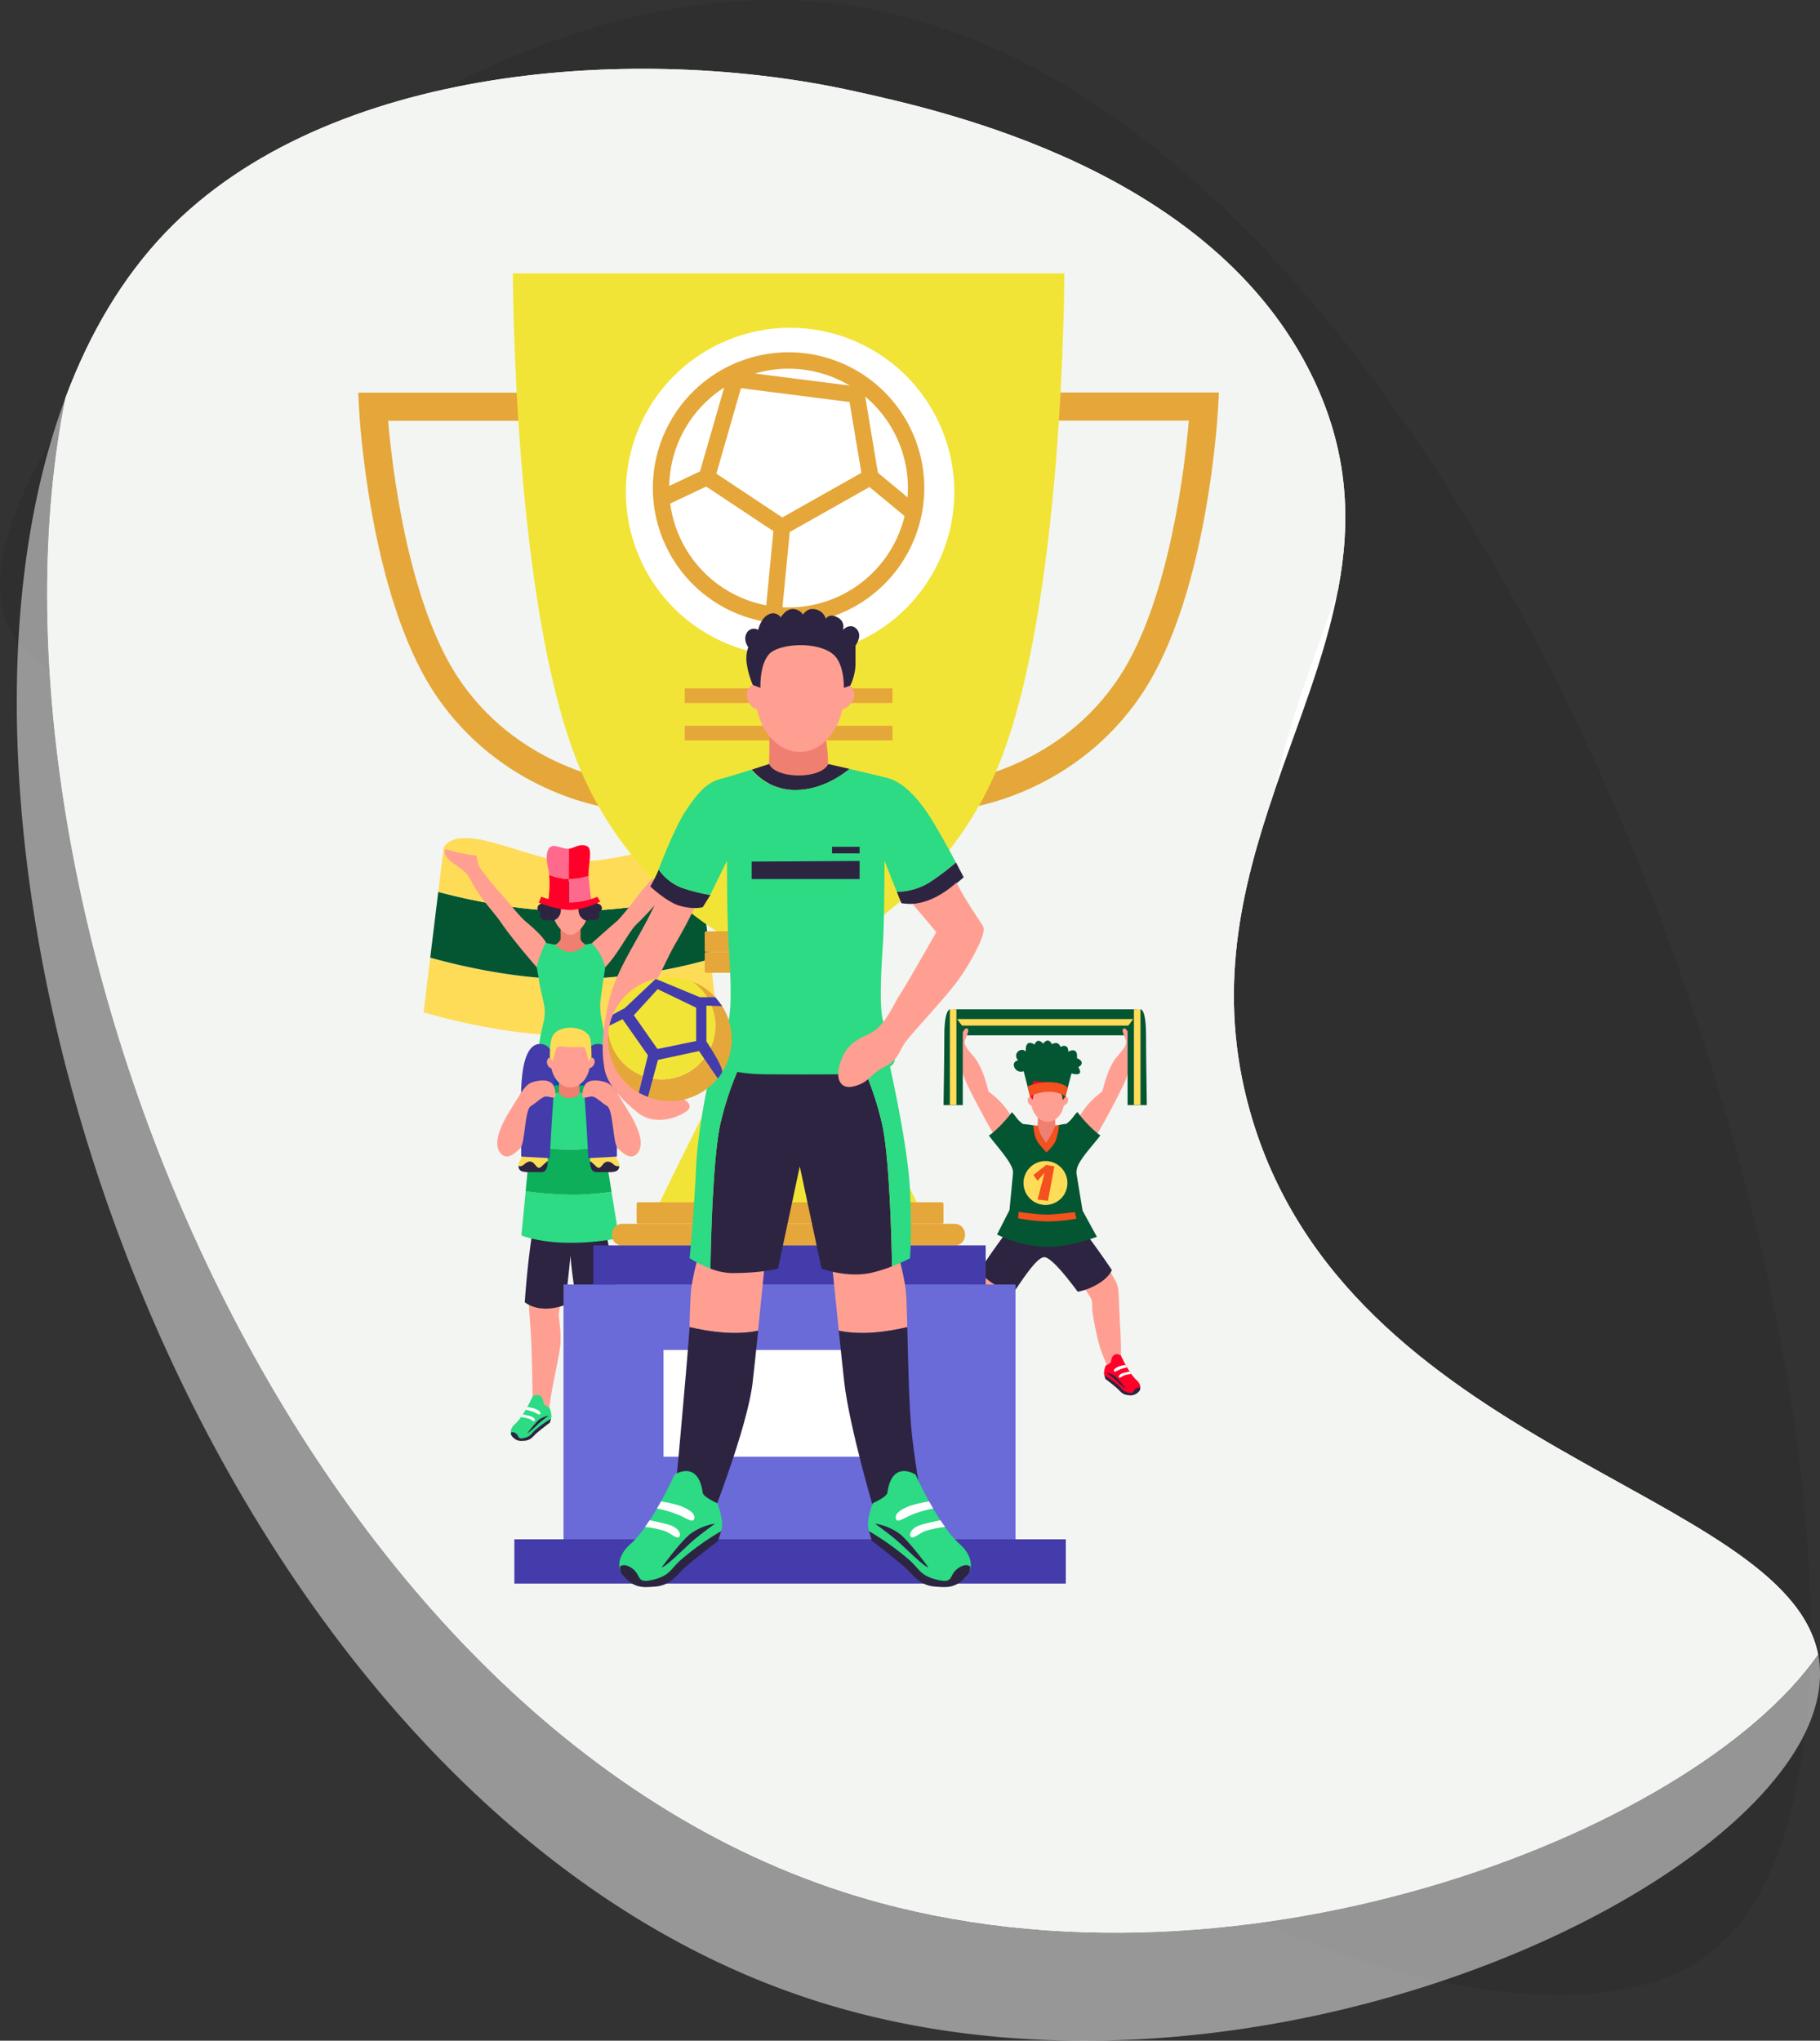 <svg xmlns="http://www.w3.org/2000/svg" viewBox="0 0 567.41 636.09"><rect x="0" y="0" width="567.41" height="636.09" fill="#333333" stroke="none"/><defs><style>.cls-1{fill:#191919;opacity:0.13;}.cls-2,.cls-3{fill:#fff;}.cls-2{opacity:0.49;}.cls-4{fill:#f3f5f2;}.cls-5{fill:#045633;}.cls-6{fill:#fedc58;}.cls-7{fill:#ff9f92;}.cls-8{fill:#ff0029;}.cls-9{fill:#2d2442;}.cls-10{fill:#ef7f70;}.cls-11{fill:#f3511d;}.cls-12{fill:#2cdb83;}.cls-13{fill:#004cba;}.cls-14{fill:#0eaf5b;}.cls-15{fill:#433caa;}.cls-16{fill:#ff698d;}.cls-17{fill:#e5a739;}.cls-18{fill:#f2e436;}.cls-19{fill:#6a6ad8;}</style></defs><title>teamsAndPlayers</title><g id="Layer_2" data-name="Layer 2"><g id="Layer_1-2" data-name="Layer 1"><path class="cls-1" d="M212.06,281.84c-48-81.11-193-40.77-210.31-88.61C-17.66,139.54,127.85-14.09,259.71,1c223.12,25.62,372.71,530.47,273.6,607.62-66.18,51.52-285.09-55.16-313.95-184.85C206.07,364.13,239.37,328,212.06,281.84Z"/><path class="cls-2" d="M567.38,523.23c-2.66,61.95-175.73,144.9-314,100.13C65.05,562.4-34.9,272.22,20.41,124-10.78,278.69,87.9,533.12,262.84,589.75c119.47,38.68,264.89-18,304-74A31.69,31.69,0,0,1,567.38,523.23Z"/><path class="cls-3" d="M566.81,515.7c-39.08,56.08-184.5,112.73-304,74C87.9,533.12-10.78,278.69,20.41,124c7.5-20.14,17.88-37.65,31.29-51.61,50.47-52.54,147.76-58.77,214.48-44,28.6,6.3,112.07,24.72,143.15,89.4,11.2,23.31,11.85,44.82,7.85,65.91s-12.55,41.54-19.89,63C387,276.91,379.08,309,389.75,346.59,419.69,452.18,556.75,464.18,566.81,515.7Z"/><path class="cls-4" d="M566.81,515.7c-39.08,56.08-184.5,112.73-304,74C87.9,533.12-10.78,278.69,20.41,124c7.5-20.14,17.88-37.65,31.29-51.61,50.47-52.54,147.76-58.77,214.48-44,28.6,6.3,112.07,24.72,143.15,89.4,11.2,23.31,11.85,44.82,7.85,65.91-7,20.31-15.43,40.9-19.89,63C387,276.91,379.08,309,389.75,346.59,419.69,452.18,556.75,464.18,566.81,515.7Z"/><rect class="cls-5" x="297.35" y="314.61" width="57.19" height="8.1"/><rect class="cls-6" x="297.39" y="317.64" width="57.72" height="2.04"/><path class="cls-7" d="M314,346a25.19,25.19,0,0,0-5.75-5.71c-.54-1.55-1.76-7.72-4.9-11.22-2.52-2.8-2.68-3.78-2.59-4.48s.54-1.14,1-2.77c.13-.45.31-1.36-.56-1.25-.68.09-1.37,2.13-1.88,2.13h-2v-5.2c-1.2,1-2,4.56-1.31,6.24s4.12,10.74,5,13.1c1,2.6,7.46,14.68,8.86,16.76,2,3,7.44-2,7.44-2A32.08,32.08,0,0,0,314,346Z"/><path class="cls-7" d="M337.85,346a24.79,24.79,0,0,1,5.75-5.71c.54-1.55,1.75-7.72,4.89-11.22,2.52-2.8,2.68-3.78,2.6-4.48s-.54-1.14-1-2.77c-.12-.45-.3-1.36.56-1.25.69.09,1.38,2.13,1.88,2.13h2v-5.2c1.2,1,2,4.56,1.31,6.24s-4.12,10.74-5,13.1c-1,2.6-7.45,14.68-8.86,16.76-2,3-7.44-2-7.44-2A32.5,32.5,0,0,1,337.85,346Z"/><path class="cls-7" d="M310.37,390.25s-6.07,7.56-6.88,10.72c-.44,1.74-.25,4.59-.84,14.09a114.23,114.23,0,0,0,0,12.29l2.75,1.16A65.49,65.49,0,0,0,309,420a86.91,86.91,0,0,0,2.27-10.6c.29-2,.06-3.6.38-4.32,1.32-3,8.44-11.34,8.44-11.34Z"/><path class="cls-7" d="M341.6,390.25s6.06,7.56,6.87,10.72c.44,1.74.26,4.59.84,14.09a114.23,114.23,0,0,1,0,12.29l-2.75,1.16a65.49,65.49,0,0,1-3.63-8.53,86.91,86.91,0,0,1-2.27-10.6c-.29-2-.06-3.6-.38-4.32-1.31-3-8.44-11.34-8.44-11.34Z"/><path class="cls-8" d="M349.44,422.49s-2.59-1.71-3.11,2c-.07.49-1.6,1.15-1.6,1.15s-1.08,2.59-.18,3.42a35.1,35.1,0,0,0,4.15,3c1.57,1,1.72,3.73,5.49,2.23,1.76-.7,1.76-2.7.12-4.14C351.92,428,349.44,422.49,349.44,422.49Z"/><path class="cls-9" d="M355.45,432.62s-.43-.46-1.36.22-.38,1.71-2.29,1.23-1.89-1.18-3.15-2.26a29.68,29.68,0,0,0-4.34-3.09l.31,1.08s2.41,1.83,3.54,2.83,1.7,2.1,3.49,2.22a3.38,3.38,0,0,0,3.4-1.14A1.23,1.23,0,0,0,355.45,432.62Z"/><path class="cls-3" d="M350.93,425.44l.44.78a11.79,11.79,0,0,0-2,.56c-1.18.43-1.95,1.14-2.08.53s.73-1,1.41-1.34A12.43,12.43,0,0,1,350.93,425.44Z"/><path class="cls-3" d="M352.18,427.52s-1.24.24-2.14.5-1.38.89-1.17,1.28.87-.28,1.59-.58a10.76,10.76,0,0,1,2.22-.46Z"/><path class="cls-9" d="M350.85,432.71a27.27,27.27,0,0,0-3.18-3.71,6.25,6.25,0,0,0-2.7-1.11s1.76,1.27,2.62,2.05C348.27,430.54,350.4,432.66,350.85,432.71Z"/><path class="cls-9" d="M336.53,381.88a13.33,13.33,0,0,1-3,.65l-3.45,2-11.59-2a13.33,13.33,0,0,1-3-.65c-3.05,3.88-6.59,8.8-10,14,1.65,3.65,7.26,6.16,10.65,6.76,1.56-2.06,6.88-10.78,9.4-10.78s8.9,8.72,10.46,10.78c3.39-.6,9-3.11,10.65-6.76C343.12,390.68,339.58,385.76,336.53,381.88Z"/><path class="cls-5" d="M335.58,365.6a8.28,8.28,0,0,1,.27-1.68c1-3,5.41-7.51,7.22-10.06-1.25-.58-5.29-4.57-7.16-7.25-1.2,1.08-1.56,2.31-3.5,3.7a13.52,13.52,0,0,0-3.4.72s-.48,1.48-2.77,1.48a3.11,3.11,0,0,1-2.76-1.48,33.17,33.17,0,0,0-4.52-.66c-2-1.41-2.34-2.65-3.51-3.7-1.86,2.69-5.91,6.67-7.16,7.25,2.08,2.92,7.35,8.48,7.51,11.23a6.8,6.8,0,0,1,0,.78l-1.08,11.25-3.88,7.62a38.26,38.26,0,0,0,15.66,3.82c7.37,0,15.47-3.1,15.47-3.1l-4.46-8.16Z"/><path class="cls-10" d="M323.56,348.35s0,1.79-.08,2.68c.48,2.13,1,3,2.62,5.39,1.54-1.85,2.81-4.11,2.91-5.45-.07-1.39-.1-2.87-.1-2.87Z"/><path class="cls-7" d="M333,342.5c-.31-.94-1-.69-1-.69s-.06.15-.13.35c-.26-3.5-2.5-6.23-5.22-6.23s-4.79,2.53-5.18,5.84c-.23,0-.65,0-.95.57a1.81,1.81,0,0,0,1.08,2.32c.62,2.91,2.64,5,5.05,5s4.44-2.15,5-5.08A1.85,1.85,0,0,0,333,342.5Z"/><path class="cls-8" d="M331.62,336.14c-1.76-2.89-7.9-3.07-9.68-.21-.92,1.47-.8,5.82-.8,5.82l.8,1.06a18.92,18.92,0,0,1,1-3.6,2.68,2.68,0,0,0,3.72-.17,2.53,2.53,0,0,0,3.75.25,12.66,12.66,0,0,1,1,3.52l.8-1.06S332.21,337.12,331.62,336.14Z"/><path class="cls-8" d="M302.52,422.49s2.59-1.71,3.11,2c.07.49,1.6,1.15,1.6,1.15s1.08,2.59.18,3.42a34.28,34.28,0,0,1-4.15,3c-1.57,1-1.71,3.73-5.49,2.23-1.76-.7-1.76-2.7-.12-4.14C300,428,302.52,422.49,302.52,422.49Z"/><path class="cls-9" d="M296.51,432.62s.44-.46,1.36.22.38,1.71,2.3,1.23,1.88-1.18,3.14-2.26a29.68,29.68,0,0,1,4.34-3.09l-.31,1.08s-2.41,1.83-3.54,2.83-1.7,2.1-3.48,2.22a3.39,3.39,0,0,1-3.41-1.14A1.27,1.27,0,0,1,296.51,432.62Z"/><path class="cls-3" d="M301,425.44l-.44.78a11.79,11.79,0,0,1,2,.56c1.18.43,1.95,1.14,2.08.53s-.73-1-1.41-1.34A12.43,12.43,0,0,0,301,425.44Z"/><path class="cls-3" d="M299.79,427.52s1.23.24,2.13.5,1.38.89,1.17,1.28-.86-.28-1.58-.58a10.94,10.94,0,0,0-2.23-.46Z"/><path class="cls-9" d="M301.12,432.71a27,27,0,0,1,3.17-3.71,6.25,6.25,0,0,1,2.7-1.11s-1.76,1.27-2.62,2.05C303.69,430.54,301.56,432.66,301.12,432.71Z"/><path class="cls-11" d="M323.5,350.78a3.49,3.49,0,0,1-1.33,0s.08,3.7,1.66,5.64,2.42,2.77,2.42,2.77A14.07,14.07,0,0,0,329,355.9a18.12,18.12,0,0,0,1.14-5.21l-1.14.09a21,21,0,0,1-1.47,3.25c-.75,1.21-1.44,2.39-1.44,2.39a15.71,15.71,0,0,1-1.89-3.27A22.64,22.64,0,0,1,323.5,350.78Z"/><path class="cls-5" d="M321.14,341.75l-2-7.87a2.19,2.19,0,0,1-2.9-1.23c-.75-1.75,1.18-2.19,1.18-2.19a1.81,1.81,0,0,1,.39-3,1.6,1.6,0,0,1,2,.32s-.45-4.14,2.74-2.2c.94-2.44,2.69-.26,2.69-.26s1.41-2.3,2.72.14c2.2-1.12,2.64.86,2.64.86s2.46-1.36,2.46,1.51c1-.62,3.05-1.06,2.68,2,2.51,1,1.31,2.5.43,2.75,2.07,3.35-2.12,2-2.12,2l-1.88,7.17-.8,1.06-1.21-5.06-8-.79Z"/><path class="cls-11" d="M321.14,341.75a13,13,0,0,1,5.47-1.46,9.39,9.39,0,0,1,5.55,1.46l.71-2.74s-1.67-1.93-6.71-1.66a17.38,17.38,0,0,0-5.82,1.29Z"/><path class="cls-5" d="M296.13,314.61s-1.72,0-1.72,8.11c0,5.74-.25,21.74-.25,21.74h6V320Z"/><path class="cls-5" d="M355.56,314.61s1.73-.41,1.73,8.11c0,5.74.25,21.74.25,21.74h-6V320Z"/><rect class="cls-6" x="339.63" y="328.49" width="29.81" height="2.04" transform="translate(684.05 -25.02) rotate(90)"/><rect class="cls-6" x="282.25" y="328.5" width="29.81" height="2.04" transform="translate(626.67 32.36) rotate(90)"/><path class="cls-6" d="M332.78,368.74a6.84,6.84,0,1,1-6.84-6.84A6.84,6.84,0,0,1,332.78,368.74Z"/><polygon class="cls-11" points="326.16 363.12 322.17 366.26 323.48 368.05 325.68 365.52 323.48 373.9 326.72 374.27 328.72 363.54 326.16 363.12"/><path class="cls-11" d="M317.58,377.76l-.19,2a61.2,61.2,0,0,0,8.77.95,53.64,53.64,0,0,0,9.42-.84l-.45-2.07s-6,.76-8.64.79S317.58,377.76,317.58,377.76Z"/><path class="cls-7" d="M166.69,398.48s-.6,2.52-1.6,6.23c-.55,2,.38,6.76.68,17.54.22,7.79.32,15.8.32,15.8l4.85,2.9s.51-4.2,1.36-8.8c.92-4.92,2.44-11.32,2.47-14.21.07-5.6-1-7.38-.29-10a41.64,41.64,0,0,0,1.6-9.07Z"/><path class="cls-7" d="M189.68,398.48s.6,2.52,1.6,6.23c.55,2-.38,6.76-.68,17.54-.22,7.79-.32,15.8-.32,15.8l-3.54,2.9a67.31,67.31,0,0,1-2.89-9.94c-.91-4.92-2.22-10.18-2.25-13.07-.07-5.6,1-7.38.29-10a41.64,41.64,0,0,1-1.6-9.07Z"/><path class="cls-6" d="M134.13,298.51l-2.07,17s23.29,7.29,45.79,7.29a161.47,161.47,0,0,0,45.61-6.86l-2-17a164,164,0,0,1-43.62,6.25C159.34,305.19,140.3,300.26,134.13,298.51Z"/><path class="cls-5" d="M177.85,284c-16.47,0-33.34-3.9-41.22-6l-2.5,20.49c6.17,1.75,25.21,6.68,43.72,6.68a164,164,0,0,0,43.62-6.25l-2.41-20.5A164.27,164.27,0,0,1,177.85,284Z"/><path class="cls-6" d="M205.54,263c-6.22,3.84-20.56,5.74-27.79,5.74-6.82,0-22.12-6.35-29.74-7.32-8.95-1.13-9.72,3.09-9.72,3.09L136.63,278c7.88,2.1,24.75,6,41.22,6a164.27,164.27,0,0,0,41.21-5.58l-1.64-13.94S214.94,257.19,205.54,263Z"/><path class="cls-10" d="M183.78,295s-2.89-1-2.81-2.7,0-5,0-5h-6.16s-.07,3.34,0,5S172,295,172,295a7.53,7.53,0,0,0,4.38,3,1.85,1.85,0,0,0,1,.25,4.58,4.58,0,0,0,.53,0,4.45,4.45,0,0,0,.53,0,1.85,1.85,0,0,0,1-.25A7.53,7.53,0,0,0,183.78,295Z"/><path class="cls-7" d="M172.75,282.5s-.77-.41-1.27.59a2,2,0,0,0,1.29,2.64C173.63,285.78,172.75,282.5,172.75,282.5Z"/><path class="cls-7" d="M183.22,282.49s.82-.29,1.17.78a2.05,2.05,0,0,1-1.66,2.42C181.87,285.61,183.22,282.49,183.22,282.49Z"/><path class="cls-7" d="M183.45,283.62c0,4.31-3.66,7.8-5.6,7.8s-5.61-3.49-5.61-7.8,2.51-7.79,5.61-7.79S183.45,279.32,183.45,283.62Z"/><path class="cls-12" d="M188.35,321.66s-1.5-6.11-1.21-9c.25-2.41.54-4.55.77-6.08.14-.81.27-1.62.39-2.42v0h0a82.8,82.8,0,0,0,1-10.87,55.18,55.18,0,0,0-6.71,1.16s-4.47,5.15-9.48,0a37.36,37.36,0,0,1-3.72-.76,5,5,0,0,0-3.28,0,29.32,29.32,0,0,0,.49,3.9c.36,2,.84,4.52,1.31,6.92.16,2.41,1.22,5.93,1.84,9.38a13.91,13.91,0,0,1,0,3,.34.34,0,0,1,0,.1,11,11,0,0,1-.19,1.15c-.14.63-.32,1.41-.51,2.29h0a54.68,54.68,0,0,0-1.43,9.63h21.72a32.38,32.38,0,0,0-1-8.43Z"/><path class="cls-9" d="M183.37,281.73c.24-1.61.29-5.33-3.89-6.61-5.72-1.75-7.51,4-7.2,6.61Z"/><path class="cls-13" d="M189.34,330.07s2,11.55-3.23,15.26c-6.78,4.82-15.82,3.64-18.32-3.11-.72-1.93-.17-12.15-.17-12.15Z"/><path class="cls-9" d="M192.4,405.43c-.78-5.87-1.85-13.51-3.16-19.63a15.44,15.44,0,0,1-3.35-1.08H169.18a15.18,15.18,0,0,1-3.47,1.1c-.86,5.74-1.59,12.82-2.11,20.1,3.82,2.77,8.74,2.21,12.55.85.83-6.36,1.7-15.31,1.7-15.31A132.24,132.24,0,0,0,180,406.63C183.09,409,190.71,407.37,192.4,405.43Z"/><path class="cls-12" d="M178.89,372.4a110.84,110.84,0,0,1-15-1.12l-1.33,13.8s5.43,2.3,15.2,2.3A77.46,77.46,0,0,0,193,385.9l-2.35-14.41A97.12,97.12,0,0,1,178.89,372.4Z"/><path class="cls-12" d="M188.41,357.64l-.12-.71.25.64c.18-3.57,1.9-10.91,2.79-14.29A30.41,30.41,0,0,0,184,341c-1.88-.38-3.29-.56-3.29-.56s-.57,1.74-3.26,1.74a3.64,3.64,0,0,1-3.24-1.74l-2.61.52c-2.62.51-6.52,1.28-8.35,1.58.12.85-1.06,4.85-1,5.51.4,3.41,2.74,5.76,2.91,9a73.16,73.16,0,0,0,13.09,1.27C180,358.34,185,357.94,188.41,357.64Z"/><path class="cls-14" d="M190.67,371.49l-2.26-13.85c-3.44.3-8.38.7-10.17.7a73.16,73.16,0,0,1-13.09-1.27,6.41,6.41,0,0,1,0,1l-1.27,13.23a110.84,110.84,0,0,0,15,1.12A97.12,97.12,0,0,0,190.67,371.49Z"/><path class="cls-14" d="M167.43,340.51s.07,5.26.38,7.3a33.53,33.53,0,0,0,3,8.93s.43-12.88,1.8-16c.64-.13,1.24-.22,1.61-.3a16.18,16.18,0,0,0,.12-2.08,10.44,10.44,0,0,0-2.88.05A8.78,8.78,0,0,0,167.43,340.51Z"/><path class="cls-14" d="M187.85,340.51s-.49,5.64-.8,7.68a26.52,26.52,0,0,1-3.13,8.55s-.25-12.88-1.62-16c-.63-.13-1.23-.22-1.61-.3a17.64,17.64,0,0,1-.11-2.08,10.44,10.44,0,0,1,2.88.05A10,10,0,0,1,187.85,340.51Z"/><path class="cls-6" d="M163.3,363c1.1-1.06,2.34-1.42,3.47,0s1.38,1.29,2.69,0a12.73,12.73,0,0,1,1.3-1.11c0-1.08,0-2.71,0-2.71h-7.06s-2,2.75-2.08,3.82a2.84,2.84,0,0,0,0,.42A1.82,1.82,0,0,0,163.3,363Z"/><path class="cls-9" d="M164.4,365.35c1.72,0,2.83,0,4.37,0s1.89-1.46,2-3.07c0-.11,0-.24,0-.37a12.73,12.73,0,0,0-1.3,1.11c-1.31,1.29-1.57,1.42-2.69,0s-2.37-1.06-3.47,0a1.82,1.82,0,0,1-1.68.42C161.69,365,162.82,365.31,164.4,365.35Z"/><path class="cls-6" d="M191.41,363c-1.09-1.06-2.33-1.42-3.46,0s-1.38,1.29-2.69,0a15.33,15.33,0,0,0-1.3-1.11c0-1.08,0-2.71,0-2.71H191s2,2.75,2.09,3.82a2.84,2.84,0,0,1,0,.42A1.84,1.84,0,0,1,191.41,363Z"/><path class="cls-9" d="M190.32,365.35c-1.72,0-2.84,0-4.38,0s-1.88-1.46-2-3.07c0-.11,0-.24,0-.37a15.33,15.33,0,0,1,1.3,1.11c1.31,1.29,1.56,1.42,2.69,0s2.37-1.06,3.46,0a1.84,1.84,0,0,0,1.69.42C193,365,191.9,365.31,190.32,365.35Z"/><path class="cls-15" d="M168.38,325.4c-5,0-5.67,9.32-5.89,13.72-.14,2.82,0,21.39,0,21.39l8.92.49s.84-17.82,1.63-24.43C173.39,333.57,173.28,325.4,168.38,325.4Z"/><path class="cls-15" d="M186.44,325.4c5,0,5.66,9.32,5.88,13.72.14,2.82,0,21.39,0,21.39l-8.92.49s-.84-17.82-1.63-24.43C181.42,333.57,181.53,325.4,186.44,325.4Z"/><path class="cls-10" d="M174.28,337.38s0,2-.09,3.08a3.41,3.41,0,0,0,3,1.79c.92.12,3.4-.21,3.51-1.79-.08-1.64-.11-3.37-.11-3.37Z"/><path class="cls-7" d="M185.37,330.5c-.36-1.11-1.22-.8-1.22-.8l-.16.4c-.3-4.11-2.93-7.32-6.14-7.32s-5.63,3-6.08,6.86c-.27-.06-.77,0-1.13.68a2.16,2.16,0,0,0,1.28,2.73c.72,3.41,3.1,5.92,5.93,5.92s5.23-2.53,5.94-6A2.17,2.17,0,0,0,185.37,330.5Z"/><path class="cls-6" d="M183.76,323c-2.07-3.41-9.29-3.61-11.38-.25-1.09,1.73-.94,6.84-.94,6.84l.94,1.25a22.5,22.5,0,0,1,1.16-4.23c.42-.78,2.27-.3,4.37-.21,1.86.09,4-.31,4.41.31.68,1,1.13,4.13,1.13,4.13l.94-1.25S184.46,324.18,183.76,323Z"/><path class="cls-7" d="M184.52,294s5.58-5,7.62-6.71,7.37-9.08,8.74-10.62a77.79,77.79,0,0,0,6.47-7.83c.65-1.17.57-5.27,1.22-5.74,1.14-.81.9,3.25.9,3.25s3.49-3.71,5.44-3.33,4,1.27.12,5c-2.9,2.74-4,3-7,7.55-2.63,4-.7,3.85-9.74,12.7-2.32,2.27-5.5,9-9.62,13.23A16,16,0,0,0,184.52,294Z"/><path class="cls-7" d="M170.21,293.74c-1.23-2.13-4.22-4.74-6.27-6.45s-6.61-7.5-8-9a74.14,74.14,0,0,1-6.58-8.25c-.65-1.17-1.22-6.44-1.87-6.91-1.14-.81-.89,3.25-.89,3.25s-3.5-3.71-5.45-3.33-4.39,2.68-.24,5.72c3.22,2.36,4.61,2.95,6.12,6.05,2.29,4.71,7.21,9.83,9,12.5,4.1,6,11.3,14.17,11.3,14.17A31.1,31.1,0,0,1,170.21,293.74Z"/><path class="cls-6" d="M204.62,266.52s3.25-6.46,9.53-4.62a5,5,0,0,1,3.27,2.6S208.06,267.4,204.62,266.52Z"/><path class="cls-6" d="M151.09,266.52s-3.25-6.46-9.53-4.62a4.92,4.92,0,0,0-3.27,2.6S147.65,267.4,151.09,266.52Z"/><path class="cls-9" d="M169.31,281a.28.28,0,0,0-.14.52c-.83.21-1.66.68-1.6,1.66a1,1,0,0,0,1,1c-.29.92-.44,1.7.4,2.28.64.44,1.71.57,2,0a1.45,1.45,0,0,0,1.42.52,3.29,3.29,0,0,0,2.39-2.6C175.52,281.31,171.34,281,169.31,281Z"/><path class="cls-9" d="M185.91,281a.29.29,0,0,1,.13.53c.83.21,1.66.68,1.6,1.65a1,1,0,0,1-1,1c.29.92.44,1.69-.39,2.27-.64.45-1.72.58-2,0a1.5,1.5,0,0,1-1.43.52,3.3,3.3,0,0,1-2.39-2.6C179.69,281.33,183.87,281.05,185.91,281Z"/><path class="cls-8" d="M171.2,272.66a33.11,33.11,0,0,1-.38,8.68,24.9,24.9,0,0,0,6.56,1.27v-8.67A15.53,15.53,0,0,1,171.2,272.66Z"/><path class="cls-16" d="M177.38,264.5c-1.22.17-2.15-.33-4.17-.76-2.48-.54-3.32,2.41-2.39,6.55a19.16,19.16,0,0,1,.38,2.37,15.53,15.53,0,0,0,6.18,1.28Z"/><path class="cls-16" d="M184.52,281.34a70.29,70.29,0,0,1-1-8.42,22.21,22.21,0,0,1-6,1h-.1v8.67C182.06,282.84,184.52,281.34,184.52,281.34Z"/><path class="cls-8" d="M177.48,274a22.21,22.21,0,0,0,6-1c0-.18,0-.37,0-.54,0-3.27,1.29-7.78-.36-8.64s-3.07-.12-4.85.53a4.58,4.58,0,0,1-.92.23v9.44Z"/><path class="cls-8" d="M168.72,279.5l-.74,1.84s5.33,2.28,9.94,2.28a21.72,21.72,0,0,0,9.2-2.6l-.9-1.49a23.2,23.2,0,0,1-8.41,1.81A29.14,29.14,0,0,1,168.72,279.5Z"/><path class="cls-12" d="M190.87,435.26s-2.9-1.92-3.48,2.22c-.08.55-1.79,1.29-1.79,1.29s-1.21,2.89-.2,3.82A38,38,0,0,0,190,446c1.76,1.12,1.92,4.16,6.15,2.49,2-.78,2-3,.13-4.63C193.63,441.46,190.87,435.26,190.87,435.26Z"/><path class="cls-9" d="M197.59,446.59s-.49-.52-1.53.23-.42,1.92-2.56,1.39-2.11-1.33-3.52-2.53a33,33,0,0,0-4.85-3.46l.35,1.21s2.69,2.05,4,3.16,1.9,2.35,3.9,2.49c1.31.08,2.44.25,3.81-1.28A1.39,1.39,0,0,0,197.59,446.59Z"/><path class="cls-3" d="M192.53,438.55l.49.87a13.57,13.57,0,0,0-2.27.63c-1.32.48-2.18,1.28-2.32.59s.81-1.16,1.57-1.49A13.91,13.91,0,0,1,192.53,438.55Z"/><path class="cls-3" d="M193.92,440.88s-1.38.27-2.39.55-1.54,1-1.3,1.44,1-.31,1.77-.65a12.66,12.66,0,0,1,2.48-.52Z"/><path class="cls-9" d="M192.43,446.68a30.13,30.13,0,0,0-3.55-4.15,7,7,0,0,0-3-1.24s2,1.43,2.93,2.29C189.55,444.25,191.93,446.63,192.43,446.68Z"/><path class="cls-12" d="M166.05,435.26s2.89-1.92,3.48,2.22c.08.55,1.78,1.29,1.78,1.29s1.21,2.89.21,3.82a39,39,0,0,1-4.64,3.37c-1.76,1.12-1.92,4.16-6.14,2.49-2-.78-2-3-.13-4.63C163.28,441.46,166.05,435.26,166.05,435.26Z"/><path class="cls-9" d="M159.33,446.59s.49-.52,1.53.23.41,1.92,2.56,1.39,2.11-1.33,3.52-2.53a33,33,0,0,1,4.85-3.46l-.35,1.21s-2.7,2.05-4,3.16-1.9,2.35-3.89,2.49c-1.32.08-2.45.25-3.81-1.28A1.39,1.39,0,0,1,159.33,446.59Z"/><path class="cls-3" d="M164.39,438.55l-.5.87a13.57,13.57,0,0,1,2.27.63c1.32.48,2.18,1.28,2.33.59s-.82-1.16-1.58-1.49A13.68,13.68,0,0,0,164.39,438.55Z"/><path class="cls-3" d="M163,440.88s1.38.27,2.39.55,1.54,1,1.31,1.44-1-.31-1.77-.65a12.85,12.85,0,0,0-2.49-.52Z"/><path class="cls-9" d="M164.48,446.68a30.88,30.88,0,0,1,3.55-4.15,7.11,7.11,0,0,1,3-1.24s-2,1.43-2.93,2.29C167.36,444.25,165,446.63,164.48,446.68Z"/><path class="cls-7" d="M188,337.09c2.53.58,3.43,2,5.93,6.07s3.77,5.81,5.13,9.58.58,6.41-1.18,7.44-3.75-.8-5.29-2.25-1.34-12-3.32-13.18-3.15-2.65-4.47-2.94-3.76,1.47-3.2-1.05C181.87,339.69,181.62,335.6,188,337.09Z"/><path class="cls-7" d="M166.78,337.09c-2.52.58-3.43,2-5.93,6.07s-3.77,5.81-5.13,9.58-.58,6.41,1.18,7.44,3.75-.8,5.29-2.25,1.35-12,3.32-13.18,3.15-2.65,4.47-2.94,3.76,1.47,3.2-1.05C172.94,339.69,173.19,335.6,166.78,337.09Z"/><path class="cls-17" d="M301.41,251.88l-1.11-8.69c.29,0,30.44-4.32,48.75-32.31,15.62-23.9,20.39-65.87,21.58-79.77H324.24v-8.76H380l-.24,4.61c-.12,2.35-3.21,57.92-23.34,88.71C335.8,247.15,302.81,251.7,301.41,251.88Z"/><path class="cls-17" d="M190.22,251.88c-1.39-.18-34.38-4.73-55-36.21C115.13,184.88,112,129.31,111.92,127l-.24-4.61h55.71v8.76H121C122.19,145,127,187,142.59,210.88c18.3,28,48.45,32.27,48.76,32.32Z"/><path class="cls-18" d="M269.67,342.29c-9.71-19-8.91-43.47-8.91-43.47h-30s.8,24.44-8.91,43.47-16.14,32.46-16.14,32.46h80.06S279.38,361.32,269.67,342.29Z"/><path class="cls-18" d="M159.9,85.2s0,104.1,20.76,154c16.89,40.55,51.73,57.49,64.2,62.43v.76l1-.38c.33.13.71.28,1,.38v-.76c12.47-4.94,47.31-21.88,64.19-62.43,20.77-49.88,20.77-154,20.77-154Z"/><circle class="cls-3" cx="246.32" cy="153.36" r="51.19" transform="translate(-40.03 106.49) rotate(-22.61)"/><path class="cls-17" d="M245.86,194.43a42.31,42.31,0,1,1,42.3-42.31A42.35,42.35,0,0,1,245.86,194.43Zm0-79.51a37.21,37.21,0,1,0,37.2,37.2A37.24,37.24,0,0,0,245.86,114.92Z"/><path class="cls-17" d="M243.67,167.26,217.4,149.82l9.92-34.4,41.94,5.31,4.89,29.35Zm-20.33-19.62,20.55,13.65,24.65-13.9-3.68-22.08L231,121Z"/><rect class="cls-17" x="228.76" y="175.38" width="27.42" height="5.1" transform="translate(42.13 402.23) rotate(-84.5)"/><rect class="cls-17" x="205.52" y="149.52" width="15.6" height="5.1" transform="translate(-44.54 105.8) rotate(-25.31)"/><rect class="cls-17" x="275.55" y="145.56" width="5.1" height="17.51" transform="translate(-18 270.39) rotate(-50.43)"/><rect class="cls-17" x="213.47" y="214.56" width="64.78" height="4.56"/><rect class="cls-17" x="213.47" y="226.23" width="64.78" height="4.55"/><rect class="cls-17" x="219.7" y="290.28" width="50.02" height="6.48" rx="0.46"/><rect class="cls-17" x="219.7" y="296.73" width="50.02" height="6.48" rx="0.46"/><rect class="cls-17" x="198.48" y="374.75" width="95.67" height="6.72" rx="0.48"/><path class="cls-17" d="M297.61,381.47H194a3.25,3.25,0,0,0-3.24,3.24V385a3.25,3.25,0,0,0,3.24,3.24H297.61a3.25,3.25,0,0,0,3.24-3.24v-.24A3.25,3.25,0,0,0,297.61,381.47Z"/><rect class="cls-19" x="175.69" y="400.38" width="140.9" height="82.37"/><rect class="cls-15" x="184.96" y="388.19" width="122.34" height="12.2"/><rect class="cls-15" x="160.36" y="479.8" width="171.92" height="13.8"/><rect class="cls-3" x="206.86" y="420.78" width="75.71" height="33.28"/><path class="cls-7" d="M236.33,414.79c1.58-15.32,3.32-33,3.32-33l-18.18-3.19s-5.48,16.65-6.09,24.31c-.18,2.29-.3,6.15-.42,10.74C220.81,415.07,229.12,416.32,236.33,414.79Z"/><path class="cls-9" d="M210.16,469.09l11,5.82s11.88-29.73,13.5-44.14c.47-4.11,1.08-9.86,1.71-16-7.21,1.53-15.52.28-21.37-1.11C214,427.94,210.16,469.09,210.16,469.09Z"/><path class="cls-7" d="M261.5,414.79c-1.59-15.32-3.32-33-3.32-33l18.18-3.19s5.48,16.65,6.09,24.31c.18,2.29.3,6.15.41,10.74C277,415.07,268.71,416.32,261.5,414.79Z"/><path class="cls-9" d="M287.67,469.09s-5.17,4.74-10,3.81l-4.83-.93s-8-26.79-9.64-41.2c-.46-4.11-1.07-9.86-1.7-16,7.21,1.53,15.52.28,21.36-1.11.27,10.78.52,25.65,1.49,34C285.73,459.59,287.67,469.09,287.67,469.09Z"/><path class="cls-10" d="M239.88,227.34s.08,6.27-.14,10.8a73.66,73.66,0,0,0,0,7.61s16.81,2.4,18-3.69-.81-14.72-.81-14.72Z"/><path class="cls-7" d="M266.19,215.4c-.82-2.48-2.74-1.8-2.74-1.8s.22-15-14.13-15.53c-6.91-.23-12.63,6.69-13.65,15.4-.61-.13-1.71-.1-2.52,1.52-1.14,2.28.89,5.86,2.86,6.12,1.63,7.66,7,13.28,13.31,13.28s11.73-5.67,13.33-13.38C264.61,220.84,267,217.74,266.19,215.4Z"/><path class="cls-7" d="M211.83,262.68a57,57,0,0,0-5,11.72c-3.24,12.79-13.83,24.67-16.8,37-2.75,11.35-2.34,17.29-1.53,21.93S194,343,198.9,346.86s11.33,1.85,14.42,0c2.05-1.23,4.28-3.53-6.69-6.86-4.81-1.46-11.18-11.4-10.77-13.42a69,69,0,0,1,8.61-20.7c1.75-2.71,3.71-7.66,6.25-12a146.46,146.46,0,0,0,10.62-22.15Z"/><path class="cls-9" d="M248.91,246.22c7-.29,12.67-3.88,16-6.55l-6.69-1.53c-2.21,4.77-16.23,4.77-18.44,0,0,0-2.44.81-5.39,1.75A17.75,17.75,0,0,0,248.91,246.22Z"/><path class="cls-9" d="M267.23,328.64H232.34a97.34,97.34,0,0,0-7.54,20.67c-2.33,9.14-3.09,33-3.34,46.1a19.46,19.46,0,0,0,6.65,1.41c9.75,0,14.44-1.42,14.44-1.42l6.79-31.84,6.79,31.84s7.56,2.93,15.09,1.42a41.71,41.71,0,0,0,6.88-2.11c-.26-13.19-1-36.42-3.33-45.4A97.34,97.34,0,0,0,267.23,328.64Z"/><path class="cls-12" d="M232.34,328.64H222.7s-5,20.39-5.66,34.82S215,392.2,215,392.2a37.73,37.73,0,0,0,6.49,3.21c.25-13.06,1-37,3.34-46.1A97.34,97.34,0,0,1,232.34,328.64Z"/><path class="cls-12" d="M283.7,371c-.61-14.43-7.07-42.34-7.07-42.34h-9.4a97.34,97.34,0,0,1,7.54,20.67c2.29,9,3.07,32.21,3.33,45.4,3.2-1.25,5.6-2.51,5.6-2.51S284.32,385.4,283.7,371Z"/><path class="cls-9" d="M205.39,271a45.21,45.21,0,0,1-2.66,5.31s5.18,4.87,9.12,6c4.75,1.35,7.27.43,7.27.43l2.35-3.78a54.85,54.85,0,0,1-9-2.28A15.64,15.64,0,0,1,205.39,271Z"/><path class="cls-12" d="M298,268.82c-2-3.77-4.94-9.15-7.57-13.4-4.92-7.93-9.64-11.82-13.69-12.9-2.21-.59-7.52-1.83-11.91-2.85-3.29,2.67-9,6.26-16,6.55a17.75,17.75,0,0,1-14.56-6.33c-3,1-6.59,2.08-8.65,2.63-4,1.08-6.61,2.26-11.95,10.39-2.77,4.24-6.37,13-8.36,18.11a15.64,15.64,0,0,0,7.09,5.67,54.85,54.85,0,0,0,9,2.28l5.25-10.67s0,18.26.51,26.31,1.52,23.15-1,25.63-2.53,4.3-1,5.62-2.54,2.43-1.52,5.22,8.69,3.52,12.46,3.71c3.08.15,27.12.15,30.2,0,3.77-.19,11.45-.93,12.47-3.71s-3.05-3.91-1.53-5.22,1.53-3.14-1-5.62-1.52-17.59-1-25.63.51-26.31.51-26.31l3.85,9.7a19.68,19.68,0,0,0,10.07-2.88A74.08,74.08,0,0,0,298,268.82Z"/><path class="cls-9" d="M289.1,281.09c4-1,11.35-7.65,11.35-7.65s-1-1.9-2.41-4.62a74.08,74.08,0,0,1-8.36,6.3A19.68,19.68,0,0,1,279.61,278l1.39,3.51A19.36,19.36,0,0,0,289.1,281.09Z"/><path class="cls-17" d="M215.71,305.88a16.74,16.74,0,1,1-26.06,15.82,19.81,19.81,0,0,0-.13,2.19,19.3,19.3,0,1,0,26.19-18Z"/><path class="cls-18" d="M206.26,336.44a16.74,16.74,0,0,0,9.45-30.56,19.25,19.25,0,0,0-26.06,15.82A16.75,16.75,0,0,0,206.26,336.44Z"/><path class="cls-15" d="M191.09,316.27a14.29,14.29,0,0,0-1.09,3.42l4.11-2L202,328.94l-2.85,11.7,2.85,1.28,3.13-11.55,12.8-2.75,5.83,8.52a10.1,10.1,0,0,0,1.34-1.85c.74-1.25-4.87-9.68-4.87-9.68V313.46l4.94.15L223,310.83h-4.81l-13.77-5.71-9.74,9.2A39.18,39.18,0,0,0,191.09,316.27Z"/><polygon class="cls-18" points="205.04 308.32 197.61 316.46 204.97 326.97 217.04 324.49 217.04 314.1 205.04 308.32"/><path class="cls-7" d="M306.54,288.86c-.66-1.33-5-7.23-8.34-13.74-3.81,3.39-8.63,6.27-13.7,6.62l7.41,8.79S282.8,306.64,280.57,310s-4.64,10.1-9.84,12.38-7.43,4.55-8.92,9.35c-1.23,4-.24,8.1,4.53,6.84s4.78-3.64,9.22-5.91,4.46-4.35,6.31-7.24,12.23-13.64,16.73-19.74a69.28,69.28,0,0,0,7-12.1C306.48,291.44,306.94,289.66,306.54,288.86Z"/><path class="cls-9" d="M234.7,213.51a26.89,26.89,0,0,1-1.88-6.58,10.41,10.41,0,0,1,.47-5.2s-1.77-2.23-.47-4.46a2.54,2.54,0,0,1,3.54-.93s.82-3.72,3.29-4.83a2.91,2.91,0,0,1,3.77.93s1.48-2.6,3.71-2.6a3.75,3.75,0,0,1,3.2,1.72s1.32-2,3.31-1.72a4.32,4.32,0,0,1,3.82,3s1.1-1.85,3.7-.36a3.09,3.09,0,0,1,1.59,3.88s2.22-2.3,4.17-.44c2.25,2.13-.2,5.29-.2,5.29v6a16.77,16.77,0,0,1-1.64,6.51l-2,.69s.26-7.41-3.32-10.45c-4.93-4.18-17.2-3.44-20.12.09s-2.55,10.36-2.55,10.36Z"/><polygon class="cls-9" points="234.35 268.56 267.99 268.36 267.99 274 234.35 274 234.35 268.56"/><rect class="cls-9" x="259.4" y="263.95" width="8.59" height="2.04"/><path class="cls-12" d="M210.28,459.65s7.33-4.84,8.8,5.63c.2,1.38,4.52,3.25,4.52,3.25s3.06,7.33.52,9.66a96.78,96.78,0,0,1-11.73,8.53c-4.45,2.83-4.86,10.53-15.54,6.29-5-2-5-7.61-.33-11.7C203.28,475.33,210.28,459.65,210.28,459.65Z"/><path class="cls-9" d="M193.28,488.3s1.24-1.31,3.86.61c2.91,2.12,1.07,4.84,6.49,3.49s5.33-3.35,8.89-6.4a84.51,84.51,0,0,1,12.28-8.73l-.89,3s-6.81,5.19-10,8-4.81,5.95-9.86,6.29c-3.33.23-6.18.64-9.64-3.23A3.57,3.57,0,0,1,193.28,488.3Z"/><path class="cls-3" d="M206.08,468l-1.25,2.21a35.36,35.36,0,0,1,5.74,1.6c3.34,1.2,5.51,3.23,5.88,1.49s-2.06-2.94-4-3.79A36.34,36.34,0,0,0,206.08,468Z"/><path class="cls-3" d="M202.55,473.86s3.5.69,6,1.41,3.91,2.54,3.3,3.62-2.44-.78-4.47-1.62a30.9,30.9,0,0,0-6.29-1.31Z"/><path class="cls-9" d="M206.31,488.54s5.79-8,9-10.49a17.93,17.93,0,0,1,7.63-3.14s-5,3.61-7.42,5.79C213.6,482.41,207.58,488.42,206.31,488.54Z"/><path class="cls-12" d="M285.45,459.65s-7.32-4.84-8.8,5.63c-.19,1.38-4.52,3.25-4.52,3.25s-3.06,7.33-.52,9.66a97.59,97.59,0,0,0,11.73,8.53c4.45,2.83,4.86,10.53,15.54,6.29,5-2,5-7.61.34-11.7C292.46,475.33,285.45,459.65,285.45,459.65Z"/><path class="cls-9" d="M302.45,488.3s-1.23-1.31-3.86.61c-2.91,2.12-1.06,4.84-6.49,3.49s-5.33-3.35-8.89-6.4a84.51,84.51,0,0,0-12.28-8.73l.89,3s6.81,5.19,10,8,4.81,5.95,9.86,6.29c3.33.23,6.18.64,9.64-3.23A3.53,3.53,0,0,0,302.45,488.3Z"/><path class="cls-3" d="M289.65,468l1.26,2.21a35.3,35.3,0,0,0-5.75,1.6c-3.34,1.2-5.51,3.23-5.87,1.49s2-2.94,4-3.79A36.34,36.34,0,0,1,289.65,468Z"/><path class="cls-3" d="M293.18,473.86s-3.49.69-6,1.41-3.9,2.54-3.3,3.62,2.44-.78,4.47-1.62a31.08,31.08,0,0,1,6.3-1.31Z"/><path class="cls-9" d="M289.42,488.54s-5.79-8-9-10.49a17.88,17.88,0,0,0-7.63-3.14s5,3.61,7.42,5.79C282.13,482.41,288.15,488.42,289.42,488.54Z"/></g></g></svg>